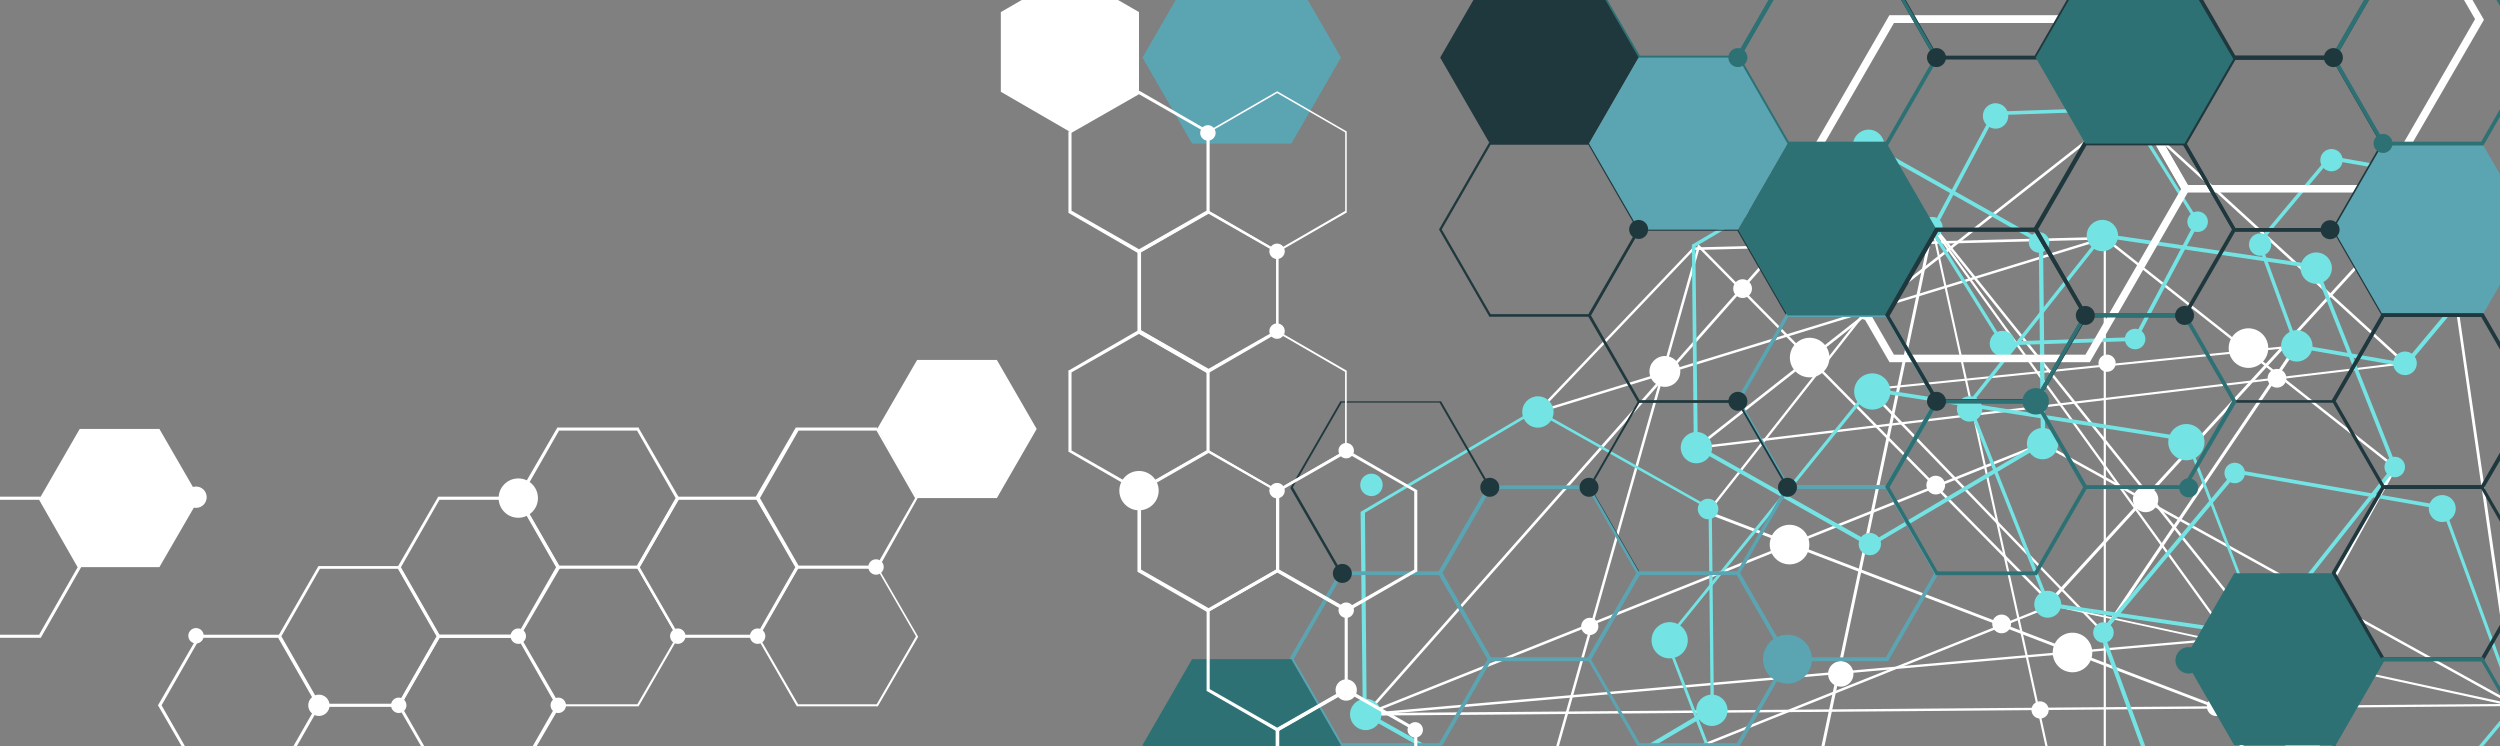 <?xml version="1.0" encoding="UTF-8"?>
<!DOCTYPE svg PUBLIC "-//W3C//DTD SVG 1.1//EN" "http://www.w3.org/Graphics/SVG/1.1/DTD/svg11.dtd">
<svg version="1.1" xmlns="http://www.w3.org/2000/svg" xmlns:xlink="http://www.w3.org/1999/xlink" x="0" y="0" width="194.49" height="58.07" viewBox="0, 0, 194.49, 58.07">
  <rect x="0" y="0" width="194.49" height="58.07" fill="#808080" stroke="none"/>
  <g id="Layer_1">
    <g>
      <path d="M163.66,49.36 L145.17,30.22 L145.37,30.22 L178.89,26.82 L178.77,26.99 z M145.59,30.36 L163.59,49.03 L178.45,27.03 z" fill="#FFFFFF"/>
      <path d="M119.31,32.25 L131.7,19.25 L131.7,19.25 L164.41,18.41 L163.72,18.62 z M131.77,19.45 L119.96,31.85 L162.96,18.65 z" fill="#FFFFFF"/>
      <path d="M179.41,57.8 L179.1,57.68 L132.7,39.92 L132.78,39.81 L150.32,17.5 L150.4,17.61 z M133.02,39.8 L178.86,57.35 L150.32,17.8 z" fill="#FFFFFF"/>
      <path d="M119.6,63.25 L119.65,63.06 L132.11,18.98 L132.23,19.1 L159.86,47.1 L159.72,47.16 z M132.21,19.35 L119.9,62.91 L159.52,47.04 z" fill="#FFFFFF"/>
      <path d="M163.51,77.2 L163.37,77.2 L138.51,73.29 L138.51,73.19 L150.31,17.19 z M138.77,73.1 L163.28,76.96 L150.35,18.13 z" fill="#FFFFFF"/>
      <path d="M131.63,34.97 L131.91,34.75 L165.49,8.35 L165.55,8.41 L187.33,28.33 L187.12,28.33 z M165.48,8.62 L132.31,34.7 L186.88,28.2 z" fill="#FFFFFF"/>
      <path d="M105.72,55.68 L106.21,55.48 L158.91,34.4 L158.91,34.4 L196,54.93 L195.62,54.93 z M158.9,34.62 L106.77,55.47 L195.29,54.76 z" fill="#FFFFFF"/>
      <path d="M163.66,77.71 L163.66,77.33 L163.66,18.33 L186.45,36.33 L186.45,36.4 z M163.83,18.71 L163.83,76.92 L186.14,36.33 z" fill="#FFFFFF"/>
      <path d="M195.77,54.99 L195.63,54.99 L159.11,47.04 L159.23,46.91 L189.77,13.55 L189.77,13.76 z M159.49,46.99 L195.49,54.78 L189.61,14.04 z" fill="#FFFFFF"/>
      <path d="M106,55.7 L106.16,55.51 L145.37,11.14 L145.44,11.23 L176.09,49.54 L175.91,49.54 z M145.37,11.46 L106.48,55.46 L175.71,49.38 z" fill="#FFFFFF"/>
      <g>
        <path d="M155.7,26.88 L155.7,26.81 L150.18,17.97 L150.18,17.89 L155.07,8.69 L165.57,8.33 L165.57,8.4 L171.09,17.24 L171.09,17.32 L166.2,26.52 z M150.48,17.96 L155.86,26.58 L166.02,26.23 L170.79,17.23 L165.41,8.61 L155.25,8.96 z" fill="#73E3E3"/>
        <path d="M175.97,49.62 L175.89,49.62 L159.23,47.17 L159.23,47.09 L153.02,31.44 L153.07,31.37 L163.52,18.17 L163.6,18.17 L180.26,20.62 L180.26,20.7 L186.47,36.35 L186.42,36.42 z M159.44,46.89 L175.84,49.3 L186.13,36.3 L180.02,20.89 L163.62,18.48 L153.33,31.48 z" fill="#73E3E3"/>
        <path d="M145.53,42.54 L145.45,42.54 L131.77,34.8 L131.62,19.04 L145.19,11.04 L145.27,11.04 L158.94,18.74 L159.11,34.51 z M132.08,34.62 L145.52,42.19 L158.77,34.34 L158.61,18.91 L145.17,11.34 L131.89,19.19 z" fill="#73E3E3"/>
        <path d="M187.19,28.55 L178.58,27.05 L175.58,18.84 L175.63,18.77 L181.18,12.13 L181.26,12.13 L189.77,13.64 L192.77,21.85 L192.72,21.92 z M178.77,26.78 L187.04,28.22 L192.43,21.78 L189.55,13.89 L181.28,12.45 L175.89,18.89 z" fill="#73E3E3"/>
        <path d="M163.45,77.24 L163.37,77.24 L138.53,73.33 L138.53,73.25 L129.53,49.78 L129.58,49.71 L145.39,30.15 L145.47,30.15 L170.24,34.04 L170.24,34.12 L179.24,57.59 L179.19,57.66 z M138.77,73.04 L163.36,76.91 L179.01,57.55 L170.07,34.32 L145.48,30.45 L129.77,49.82 z" fill="#73E3E3"/>
        <path d="M185.23,67.55 L168.96,64.71 L168.96,64.63 L163.32,49.2 L163.37,49.13 L173.91,36.53 L190.18,39.37 L190.18,39.45 L195.82,54.88 L195.77,54.95 z M169.23,64.44 L185.16,67.22 L195.53,54.82 L189.98,39.63 L174.05,36.85 L163.68,49.25 z" fill="#73E3E3"/>
        <path d="M155.418,8.045 C155.956,8.139 156.317,8.652 156.222,9.191 C156.128,9.729 155.615,10.09 155.077,9.996 C154.538,9.901 154.178,9.389 154.272,8.85 C154.366,8.311 154.879,7.951 155.418,8.045 z" fill="#73E3E3"/>
        <path d="M155.953,25.749 C156.492,25.843 156.852,26.356 156.758,26.895 C156.664,27.433 156.151,27.794 155.612,27.699 C155.074,27.605 154.713,27.092 154.807,26.554 C154.902,26.015 155.414,25.655 155.953,25.749 z" fill="#73E3E3"/>
        <path d="M153.397,30.835 C153.935,30.929 154.296,31.442 154.201,31.981 C154.107,32.519 153.594,32.88 153.056,32.786 C152.517,32.691 152.157,32.179 152.251,31.64 C152.345,31.101 152.858,30.741 153.397,30.835 z" fill="#73E3E3"/>
        <path d="M145.898,29.066 C146.665,29.2 147.178,29.931 147.044,30.698 C146.91,31.465 146.18,31.978 145.413,31.844 C144.646,31.71 144.132,30.98 144.266,30.213 C144.4,29.445 145.131,28.932 145.898,29.066 z" fill="#73E3E3"/>
        <path d="M170.334,33.009 C171.101,33.143 171.614,33.873 171.48,34.64 C171.346,35.408 170.615,35.921 169.848,35.787 C169.081,35.653 168.568,34.922 168.702,34.155 C168.836,33.388 169.567,32.875 170.334,33.009 z" fill="#73E3E3"/>
        <path d="M130.135,48.421 C130.902,48.555 131.416,49.286 131.282,50.053 C131.148,50.82 130.417,51.333 129.65,51.199 C128.883,51.065 128.37,50.334 128.504,49.567 C128.638,48.8 129.368,48.287 130.135,48.421 z" fill="#73E3E3"/>
        <path d="M179.375,56.185 C180.142,56.319 180.655,57.049 180.521,57.816 C180.387,58.584 179.657,59.097 178.89,58.963 C178.123,58.829 177.609,58.098 177.743,57.331 C177.878,56.564 178.608,56.051 179.375,56.185 z" fill="#73E3E3"/>
        <path d="M190.179,38.528 C190.751,38.628 191.133,39.172 191.033,39.743 C190.933,40.315 190.389,40.697 189.818,40.597 C189.247,40.497 188.865,39.953 188.964,39.382 C189.064,38.811 189.608,38.429 190.179,38.528 z" fill="#73E3E3"/>
        <path d="M159.487,45.973 C160.058,46.072 160.44,46.616 160.34,47.188 C160.24,47.759 159.696,48.141 159.125,48.041 C158.554,47.941 158.172,47.397 158.272,46.826 C158.371,46.255 158.915,45.873 159.487,45.973 z" fill="#73E3E3"/>
        <path d="M176.087,48.432 C176.658,48.532 177.04,49.076 176.94,49.647 C176.841,50.218 176.297,50.6 175.725,50.501 C175.154,50.401 174.772,49.857 174.872,49.286 C174.972,48.714 175.516,48.332 176.087,48.432 z" fill="#73E3E3"/>
        <path d="M163.778,48.421 C164.213,48.497 164.504,48.911 164.428,49.346 C164.352,49.782 163.938,50.073 163.502,49.997 C163.067,49.921 162.776,49.506 162.852,49.071 C162.928,48.636 163.343,48.345 163.778,48.421 z" fill="#73E3E3"/>
        <path d="M173.99,36.009 C174.425,36.085 174.716,36.499 174.64,36.935 C174.564,37.37 174.15,37.661 173.715,37.585 C173.279,37.509 172.988,37.094 173.064,36.659 C173.14,36.224 173.555,35.933 173.99,36.009 z" fill="#73E3E3"/>
        <path d="M186.44,35.544 C186.875,35.62 187.166,36.034 187.09,36.469 C187.014,36.905 186.599,37.196 186.164,37.12 C185.729,37.044 185.438,36.629 185.514,36.194 C185.59,35.759 186.004,35.468 186.44,35.544 z" fill="#73E3E3"/>
        <path d="M166.242,25.588 C166.677,25.664 166.968,26.079 166.892,26.514 C166.816,26.949 166.402,27.24 165.966,27.164 C165.531,27.088 165.24,26.674 165.316,26.239 C165.392,25.803 165.807,25.512 166.242,25.588 z" fill="#73E3E3"/>
        <path d="M171.104,16.461 C171.539,16.537 171.831,16.952 171.755,17.387 C171.679,17.822 171.264,18.113 170.829,18.037 C170.394,17.961 170.102,17.547 170.179,17.112 C170.255,16.676 170.669,16.385 171.104,16.461 z" fill="#73E3E3"/>
        <path d="M150.466,16.884 C150.901,16.96 151.192,17.374 151.116,17.809 C151.04,18.245 150.626,18.536 150.191,18.46 C149.755,18.384 149.464,17.969 149.54,17.534 C149.616,17.099 150.031,16.808 150.466,16.884 z" fill="#73E3E3"/>
        <path d="M158.767,18.074 C159.202,18.15 159.493,18.565 159.417,19 C159.341,19.435 158.926,19.726 158.491,19.65 C158.056,19.574 157.765,19.16 157.841,18.724 C157.917,18.289 158.331,17.998 158.767,18.074 z" fill="#73E3E3"/>
        <path d="M165.808,4.877 C166.475,4.992 166.923,5.625 166.809,6.292 C166.694,6.959 166.061,7.407 165.394,7.293 C164.727,7.178 164.279,6.545 164.393,5.878 C164.508,5.211 165.141,4.763 165.808,4.877 z" fill="#73E3E3"/>
        <path d="M163.765,17.123 C164.429,17.239 164.873,17.871 164.757,18.534 C164.641,19.198 164.009,19.642 163.345,19.526 C162.681,19.41 162.237,18.778 162.353,18.115 C162.469,17.451 163.101,17.007 163.765,17.123 z" fill="#73E3E3"/>
        <path d="M180.401,19.656 C181.065,19.772 181.509,20.404 181.393,21.068 C181.277,21.732 180.645,22.176 179.981,22.06 C179.318,21.944 178.873,21.312 178.989,20.648 C179.105,19.985 179.737,19.54 180.401,19.656 z" fill="#73E3E3"/>
        <path d="M178.893,25.705 C179.556,25.821 180.001,26.453 179.885,27.117 C179.769,27.781 179.137,28.225 178.473,28.109 C177.809,27.993 177.365,27.361 177.481,26.697 C177.597,26.033 178.229,25.589 178.893,25.705 z" fill="#73E3E3"/>
        <path d="M145.581,10.102 C146.245,10.218 146.689,10.85 146.573,11.513 C146.457,12.177 145.825,12.621 145.161,12.505 C144.498,12.389 144.054,11.757 144.169,11.093 C144.285,10.43 144.918,9.986 145.581,10.102 z" fill="#73E3E3"/>
        <path d="M132.184,33.621 C132.848,33.737 133.292,34.369 133.176,35.033 C133.06,35.697 132.428,36.141 131.764,36.025 C131.1,35.909 130.656,35.277 130.772,34.613 C130.888,33.949 131.52,33.505 132.184,33.621 z" fill="#73E3E3"/>
        <path d="M159.113,33.308 C159.777,33.424 160.221,34.056 160.105,34.72 C159.989,35.383 159.357,35.827 158.694,35.712 C158.03,35.596 157.586,34.964 157.702,34.3 C157.818,33.636 158.45,33.192 159.113,33.308 z" fill="#73E3E3"/>
        <path d="M145.615,41.47 C146.088,41.553 146.405,42.003 146.322,42.477 C146.24,42.95 145.789,43.267 145.316,43.184 C144.842,43.101 144.526,42.65 144.608,42.177 C144.691,41.704 145.142,41.387 145.615,41.47 z" fill="#73E3E3"/>
        <path d="M132.412,16.031 C132.888,16.113 133.207,16.565 133.126,17.04 C133.044,17.516 132.592,17.835 132.117,17.754 C131.641,17.672 131.322,17.22 131.403,16.745 C131.485,16.269 131.937,15.95 132.412,16.031 z" fill="#73E3E3"/>
        <path d="M175.978,18.169 C176.451,18.252 176.768,18.703 176.685,19.176 C176.603,19.65 176.152,19.966 175.679,19.884 C175.205,19.801 174.889,19.35 174.971,18.877 C175.054,18.403 175.505,18.087 175.978,18.169 z" fill="#73E3E3"/>
        <path d="M181.529,11.603 C182.003,11.686 182.319,12.137 182.237,12.61 C182.154,13.083 181.703,13.4 181.23,13.317 C180.757,13.234 180.44,12.784 180.523,12.31 C180.605,11.837 181.056,11.52 181.529,11.603 z" fill="#73E3E3"/>
        <path d="M192.826,20.676 C193.457,20.786 193.879,21.387 193.769,22.019 C193.659,22.65 193.058,23.072 192.426,22.962 C191.795,22.851 191.373,22.25 191.483,21.619 C191.594,20.988 192.195,20.566 192.826,20.676 z" fill="#73E3E3"/>
        <path d="M189.775,12.981 C190.275,13.069 190.61,13.545 190.523,14.046 C190.435,14.546 189.959,14.881 189.458,14.794 C188.958,14.706 188.623,14.23 188.71,13.729 C188.798,13.229 189.274,12.894 189.775,12.981 z" fill="#73E3E3"/>
        <path d="M187.258,27.359 C187.759,27.446 188.094,27.923 188.006,28.423 C187.919,28.924 187.442,29.259 186.942,29.171 C186.441,29.084 186.106,28.607 186.194,28.107 C186.281,27.606 186.758,27.271 187.258,27.359 z" fill="#73E3E3"/>
        <path d="M119.77,63.29 L119.69,63.29 L106.02,55.59 L105.85,39.82 L119.42,31.82 L119.5,31.82 L133.17,39.52 L133.34,55.29 z M106.32,55.38 L119.77,62.94 L133.08,55.04 L132.92,39.61 L119.47,32.04 L106.19,39.89 z" fill="#73E3E3"/>
        <path d="M133.019,38.811 C133.454,38.887 133.745,39.302 133.669,39.737 C133.593,40.172 133.179,40.463 132.743,40.387 C132.308,40.311 132.017,39.897 132.093,39.462 C132.169,39.026 132.584,38.735 133.019,38.811 z" fill="#73E3E3"/>
        <path d="M119.853,30.849 C120.517,30.965 120.961,31.597 120.845,32.261 C120.729,32.924 120.097,33.368 119.434,33.252 C118.77,33.136 118.326,32.504 118.442,31.841 C118.558,31.177 119.19,30.733 119.853,30.849 z" fill="#73E3E3"/>
        <path d="M106.456,54.378 C107.12,54.494 107.564,55.126 107.448,55.79 C107.332,56.454 106.7,56.898 106.036,56.782 C105.373,56.666 104.929,56.034 105.044,55.37 C105.16,54.706 105.793,54.262 106.456,54.378 z" fill="#73E3E3"/>
        <path d="M133.386,54.055 C134.049,54.171 134.494,54.803 134.378,55.467 C134.262,56.131 133.63,56.575 132.966,56.459 C132.302,56.343 131.858,55.711 131.974,55.047 C132.09,54.383 132.722,53.939 133.386,54.055 z" fill="#73E3E3"/>
        <path d="M196.07,51.298 C196.545,51.379 196.865,51.831 196.783,52.307 C196.701,52.783 196.249,53.102 195.774,53.02 C195.298,52.939 194.979,52.487 195.06,52.011 C195.142,51.536 195.594,51.216 196.07,51.298 z" fill="#73E3E3"/>
        <path d="M106.841,36.86 C107.317,36.941 107.636,37.393 107.554,37.869 C107.473,38.345 107.021,38.664 106.545,38.582 C106.069,38.501 105.75,38.049 105.832,37.573 C105.913,37.097 106.365,36.778 106.841,36.86 z" fill="#73E3E3"/>
      </g>
      <path d="M167.089,37.885 C167.628,37.979 167.988,38.492 167.894,39.03 C167.8,39.569 167.287,39.929 166.748,39.835 C166.21,39.741 165.849,39.228 165.943,38.689 C166.038,38.151 166.55,37.79 167.089,37.885 z" fill="#FFFFFF"/>
      <path d="M143.375,51.454 C143.913,51.548 144.273,52.061 144.179,52.6 C144.085,53.139 143.572,53.499 143.034,53.405 C142.495,53.311 142.135,52.798 142.229,52.259 C142.323,51.721 142.836,51.36 143.375,51.454 z" fill="#FFFFFF"/>
      <path d="M145.258,23.544 C145.622,23.607 145.866,23.955 145.802,24.319 C145.739,24.684 145.392,24.927 145.027,24.864 C144.663,24.8 144.419,24.453 144.482,24.088 C144.546,23.724 144.893,23.48 145.258,23.544 z" fill="#FFFFFF"/>
      <path d="M180.922,45.845 C181.286,45.909 181.53,46.256 181.467,46.621 C181.403,46.985 181.056,47.229 180.691,47.165 C180.327,47.102 180.083,46.755 180.147,46.39 C180.21,46.026 180.557,45.782 180.922,45.845 z" fill="#FFFFFF"/>
      <path d="M158.825,54.571 C159.19,54.635 159.434,54.982 159.37,55.346 C159.306,55.711 158.959,55.955 158.595,55.891 C158.23,55.827 157.986,55.48 158.05,55.116 C158.114,54.751 158.461,54.507 158.825,54.571 z" fill="#FFFFFF"/>
      <path d="M164.036,27.597 C164.401,27.661 164.645,28.008 164.581,28.373 C164.517,28.737 164.17,28.981 163.806,28.917 C163.441,28.854 163.197,28.507 163.261,28.142 C163.325,27.777 163.672,27.534 164.036,27.597 z" fill="#FFFFFF"/>
      <path d="M123.794,48.071 C124.158,48.135 124.402,48.482 124.338,48.847 C124.275,49.211 123.927,49.455 123.563,49.391 C123.198,49.328 122.955,48.981 123.018,48.616 C123.082,48.252 123.429,48.008 123.794,48.071 z" fill="#FFFFFF"/>
      <path d="M129.727,27.714 C130.38,27.828 130.817,28.45 130.703,29.102 C130.589,29.755 129.967,30.192 129.314,30.078 C128.662,29.964 128.225,29.342 128.339,28.689 C128.453,28.037 129.075,27.6 129.727,27.714 z" fill="#FFFFFF"/>
      <path d="M172.542,54.255 C172.939,54.325 173.205,54.703 173.136,55.1 C173.066,55.497 172.688,55.763 172.291,55.694 C171.894,55.624 171.628,55.246 171.698,54.849 C171.767,54.452 172.145,54.186 172.542,54.255 z" fill="#FFFFFF"/>
      <path d="M177.266,28.709 C177.663,28.778 177.929,29.156 177.859,29.553 C177.79,29.951 177.412,30.216 177.015,30.147 C176.617,30.077 176.352,29.699 176.421,29.302 C176.49,28.905 176.869,28.639 177.266,28.709 z" fill="#FFFFFF"/>
      <path d="M150.719,37.021 C151.116,37.09 151.382,37.468 151.313,37.865 C151.243,38.263 150.865,38.528 150.468,38.459 C150.071,38.39 149.805,38.011 149.874,37.614 C149.944,37.217 150.322,36.951 150.719,37.021 z" fill="#FFFFFF"/>
      <path d="M155.844,47.82 C156.241,47.889 156.507,48.267 156.438,48.664 C156.368,49.062 155.99,49.327 155.593,49.258 C155.196,49.188 154.93,48.81 154.999,48.413 C155.069,48.016 155.447,47.75 155.844,47.82 z" fill="#FFFFFF"/>
      <path d="M135.692,21.735 C136.09,21.805 136.355,22.183 136.286,22.58 C136.216,22.977 135.838,23.243 135.441,23.173 C135.044,23.104 134.778,22.726 134.848,22.329 C134.917,21.931 135.295,21.666 135.692,21.735 z" fill="#FFFFFF"/>
      <path d="M141.05,26.301 C141.888,26.447 142.448,27.245 142.302,28.083 C142.156,28.921 141.358,29.481 140.52,29.335 C139.682,29.189 139.121,28.391 139.268,27.553 C139.414,26.715 140.212,26.155 141.05,26.301 z" fill="#FFFFFF"/>
      <path d="M139.484,40.85 C140.322,40.996 140.883,41.794 140.736,42.632 C140.59,43.47 139.792,44.03 138.954,43.884 C138.117,43.738 137.556,42.94 137.702,42.102 C137.849,41.264 138.647,40.704 139.484,40.85 z" fill="#FFFFFF"/>
      <path d="M161.497,49.244 C162.335,49.391 162.895,50.188 162.749,51.026 C162.603,51.864 161.805,52.425 160.967,52.278 C160.129,52.132 159.569,51.334 159.715,50.496 C159.861,49.658 160.659,49.098 161.497,49.244 z" fill="#FFFFFF"/>
      <path d="M175.186,25.565 C176.024,25.711 176.585,26.509 176.438,27.347 C176.292,28.185 175.494,28.745 174.656,28.599 C173.818,28.452 173.258,27.655 173.404,26.817 C173.551,25.979 174.348,25.418 175.186,25.565 z" fill="#FFFFFF"/>
    </g>
    <path d="M162.58,28.18 L147,28.18 L146.91,28.03 L139.2,14.68 L146.99,1.18 L162.57,1.18 L162.66,1.33 L170.37,14.68 z M147.34,27.59 L162.24,27.59 L169.69,14.69 L162.24,1.79 L147.34,1.79 L139.89,14.69 z" fill="#FFFFFF"/>
    <path d="M185.44,14.98 L169.86,14.98 L169.77,14.84 L162.06,1.49 L169.86,-11.96 L185.44,-11.96 L185.53,-11.81 L193.24,1.54 z M170.2,14.39 L185.1,14.39 L192.55,1.49 L185.1,-11.41 L170.2,-11.41 L162.77,1.49 z" fill="#FFFFFF"/>
    <g>
      <path d="M135.27,31.33 L127.43,31.33 L127.43,31.33 L123.54,24.59 L123.54,24.59 L127.43,17.85 L135.27,17.85 L135.27,17.9 L139.16,24.64 L139.16,24.64 z M127.55,31.13 L135.16,31.13 L138.96,24.54 L135.16,17.95 L127.55,17.95 L123.77,24.54 z" fill="#1F383D"/>
      <path d="M146.88,38.04 L138.99,38.04 L138.99,37.96 L135.09,31.2 L135.09,31.12 L138.99,24.36 L146.88,24.36 L150.83,31.2 L150.83,31.28 z M139.16,37.74 L146.71,37.74 L150.48,31.2 L146.71,24.66 L139.16,24.66 L135.39,31.2 z" fill="#5BA5B3"/>
      <path d="M139.06,24.54 L135.21,17.85 L139.06,11.17 L146.79,11.17 L150.65,17.85 L146.79,24.54 L139.06,24.54 z" fill="#2D7174"/>
      <path d="M158.46,31.38 L150.57,31.38 L150.57,31.3 L146.67,24.54 L146.67,24.46 L150.57,17.7 L158.46,17.7 L162.41,24.54 L162.41,24.62 z M150.77,31.04 L158.32,31.04 L162.09,24.5 L158.28,18.04 L150.77,18.04 L147,24.58 z" fill="#1F383D"/>
      <path d="M135.27,44.7 L127.43,44.7 L127.43,44.7 L123.54,37.96 L123.54,37.96 L127.43,31.22 L135.27,31.22 L135.27,31.22 L139.16,37.96 L139.16,37.96 z M127.55,44.5 L135.16,44.5 L138.96,37.91 L135.16,31.32 L127.55,31.32 L123.75,37.91 z" fill="#1F383D"/>
      <path d="M146.88,51.44 L138.99,51.44 L138.99,51.36 L135.09,44.6 L135.09,44.52 L138.99,37.76 L146.88,37.76 L146.88,37.84 L150.78,44.6 L150.78,44.68 z M139.16,51.14 L146.71,51.14 L150.48,44.6 L146.7,38.04 L139.15,38.04 L135.38,44.58 z" fill="#5BA5B3"/>
      <path d="M158.46,44.75 L150.57,44.75 L150.57,44.67 L146.67,37.91 L146.67,37.83 L150.57,31.07 L158.46,31.07 L158.46,31.15 L162.36,37.91 L162.36,37.99 z M150.74,44.45 L158.29,44.45 L162.06,37.91 L158.29,31.37 L150.77,31.37 L147,37.91 z" fill="#2D7174"/>
      <path d="M170.04,24.69 L162.15,24.69 L158.2,17.85 L158.2,17.77 L162.1,11.01 L169.99,11.01 L173.94,17.85 L173.94,17.93 z M162.32,24.39 L169.87,24.39 L173.64,17.85 L169.87,11.31 L162.32,11.31 L158.55,17.85 z" fill="#1F383D"/>
      <path d="M181.59,31.33 L173.77,31.33 L173.77,31.33 L169.88,24.59 L169.88,24.59 L173.77,17.85 L181.61,17.85 L181.61,17.9 L185.5,24.64 L185.5,24.64 z M173.87,31.13 L181.48,31.13 L185.28,24.54 L181.48,17.95 L173.87,17.95 L170.07,24.54 z" fill="#1F383D"/>
      <path d="M181.62,18.04 L173.77,18.04 L169.77,11.17 L169.77,11.09 L173.67,4.33 L181.56,4.33 L185.51,11.17 L185.51,11.25 z M173.9,17.74 L181.45,17.74 L185.22,11.2 L181.45,4.66 L173.9,4.66 L170.13,11.2 z" fill="#1F383D"/>
      <path d="M185.39,24.54 L181.53,17.85 L185.39,11.17 L193.11,11.17 L196.97,17.85 L193.11,24.54 L185.39,24.54 z" fill="#5BA5B3"/>
      <path d="M170.04,38.04 L162.15,38.04 L162.15,37.96 L158.25,31.2 L158.25,31.12 L162.15,24.36 L170.04,24.36 L173.99,31.2 L173.99,31.28 z M162.32,37.74 L169.87,37.74 L173.64,31.2 L169.87,24.66 L162.32,24.66 L158.55,31.2 z" fill="#2D7174"/>
      <path d="M158.46,4.63 L150.57,4.63 L146.62,-2.21 L146.62,-2.29 L150.52,-9.05 L158.41,-9.05 L162.36,-2.21 L162.36,-2.13 z M150.74,4.33 L158.29,4.33 L162.06,-2.21 L158.29,-8.75 L150.77,-8.75 L147,-2.21 z" fill="#1F383D"/>
      <path d="M146.88,11.32 L138.99,11.32 L135.04,4.48 L135.04,4.4 L138.94,-2.36 L146.83,-2.36 L150.78,4.48 L150.78,4.56 z M139.16,11.02 L146.71,11.02 L150.48,4.48 L146.71,-2.06 L139.16,-2.06 L135.39,4.48 z" fill="#2D7174"/>
      <path d="M123.68,24.64 L115.84,24.64 L115.84,24.59 L111.95,17.85 L111.95,17.85 L115.84,11.11 L123.68,11.11 L123.68,11.16 L127.57,17.9 L127.57,17.9 z M115.96,24.44 L123.57,24.44 L127.37,17.85 L123.57,11.26 L115.96,11.26 L112.16,17.85 z" fill="#1F383D"/>
      <path d="M112.1,44.7 L104.27,44.7 L104.27,44.7 L100.38,37.96 L100.38,37.96 L104.27,31.22 L112.11,31.22 L112.11,31.22 L116,37.96 L116,37.96 z M104.38,44.5 L111.99,44.5 L115.79,37.91 L111.99,31.32 L104.38,31.32 L100.58,37.91 z" fill="#1F383D"/>
      <path d="M123.71,51.44 L115.77,51.44 L115.77,51.36 L111.87,44.6 L111.87,44.52 L115.77,37.76 L123.66,37.76 L123.66,37.84 L127.56,44.6 L127.56,44.68 z M115.99,51.14 L123.54,51.14 L127.31,44.6 L123.54,38.04 L115.99,38.04 L112.22,44.58 z" fill="#5BA5B3"/>
      <path d="M135.29,4.63 L127.4,4.63 L123.45,-2.21 L123.45,-2.29 L127.35,-9.05 L135.24,-9.05 L139.19,-2.21 L139.19,-2.13 z M127.57,4.33 L135.12,4.33 L138.89,-2.21 L135.12,-8.75 L127.57,-8.75 L123.77,-2.2 z" fill="#2D7174"/>
      <path d="M115.9,11.17 L112.04,4.48 L115.9,-2.21 L123.62,-2.21 L127.48,4.48 L123.62,11.17 L115.9,11.17 z" fill="#1F383D"/>
      <path d="M127.48,17.85 L123.62,11.17 L127.48,4.48 L135.21,4.48 L139.06,11.17 L135.21,17.85 L127.48,17.85 z" fill="#5BA5B3"/>
      <path d="M92.74,11.17 L88.88,4.48 L92.74,-2.21 L100.46,-2.21 L104.32,4.48 L100.46,11.17 L92.74,11.17 z" fill="#5BA5B3"/>
      <path d="M162.23,11.17 L158.37,4.48 L162.23,-2.21 L169.95,-2.21 L173.81,4.48 L169.95,11.17 L162.23,11.17 z" fill="#2D7174"/>
      <path d="M181.62,4.63 L173.77,4.63 L169.77,-2.2 L169.77,-2.28 L173.67,-9.04 L181.56,-9.04 L185.51,-2.2 L185.51,-2.12 z M173.9,4.33 L181.45,4.33 L185.22,-2.21 L181.45,-8.75 L173.9,-8.75 L170.13,-2.21 z" fill="#1F383D"/>
      <path d="M193.2,11.32 L185.31,11.32 L181.36,4.48 L181.36,4.4 L185.26,-2.36 L193.15,-2.36 L197.1,4.48 L197.1,4.56 z M185.48,11.02 L193.03,11.02 L196.8,4.48 L193.03,-2.06 L185.48,-2.06 L181.71,4.48 z" fill="#2D7174"/>
      <path d="M193.2,38.04 L185.31,38.04 L185.31,37.96 L181.41,31.2 L181.41,31.12 L185.31,24.36 L193.2,24.36 L197.15,31.2 L197.15,31.28 z M185.48,37.74 L193.03,37.74 L196.8,31.2 L193.03,24.66 L185.48,24.66 L181.71,31.2 z" fill="#1F383D"/>
      <path d="M135.29,58.12 L127.4,58.12 L127.4,58.04 L123.5,51.28 L123.5,51.2 L127.4,44.44 L135.29,44.44 L135.29,44.52 L139.19,51.28 L139.19,51.36 z M127.57,57.82 L135.12,57.82 L138.89,51.28 L135.12,44.74 L127.57,44.74 L123.77,51.29 z" fill="#5BA5B3"/>
      <path d="M173.81,57.97 L169.95,51.28 L173.81,44.6 L181.53,44.6 L185.39,51.28 L181.53,57.97 L173.81,57.97 z" fill="#2D7174"/>
      <path d="M193.2,51.44 L185.31,51.44 L185.31,51.36 L181.41,44.6 L181.41,44.52 L185.31,37.76 L193.2,37.76 L193.2,37.84 L197.1,44.6 L197.1,44.68 z M185.48,51.14 L193.03,51.14 L196.8,44.6 L193.03,38.04 L185.48,38.04 L181.71,44.58 z" fill="#1F383D"/>
      <path d="M112.13,58.12 L104.24,58.12 L104.24,58.04 L100.34,51.28 L100.34,51.2 L104.24,44.44 L112.13,44.44 L112.13,44.52 L116.03,51.28 L116.03,51.36 z M104.41,57.82 L111.96,57.82 L115.73,51.28 L111.96,44.74 L104.41,44.74 L100.64,51.28 z" fill="#5BA5B3"/>
      <path d="M92.74,64.66 L88.88,57.97 L92.74,51.28 L100.46,51.28 L104.32,57.97 L100.46,64.66 L92.74,64.66 z" fill="#2D7174"/>
      <path d="M193.2,64.81 L185.31,64.81 L185.31,64.73 L181.41,57.97 L181.41,57.89 L185.31,51.13 L193.2,51.13 L193.2,51.21 L197.1,57.97 L197.1,58.05 z M185.48,64.51 L193.03,64.51 L196.8,57.97 L193.03,51.43 L185.48,51.43 L181.71,57.97 z" fill="#2D7174"/>
      <path d="M128.22,17.85 C128.22,18.259 127.889,18.59 127.48,18.59 C127.071,18.59 126.74,18.259 126.74,17.85 C126.74,17.441 127.071,17.11 127.48,17.11 C127.889,17.11 128.22,17.441 128.22,17.85 z" fill="#1F383D"/>
      <path d="M151.39,31.22 C151.39,31.629 151.059,31.96 150.65,31.96 C150.241,31.96 149.91,31.629 149.91,31.22 C149.91,30.811 150.241,30.48 150.65,30.48 C151.059,30.48 151.39,30.811 151.39,31.22 z" fill="#1F383D"/>
      <path d="M162.97,24.54 C162.97,24.949 162.639,25.28 162.23,25.28 C161.821,25.28 161.49,24.949 161.49,24.54 C161.49,24.131 161.821,23.8 162.23,23.8 C162.639,23.8 162.97,24.131 162.97,24.54 z" fill="#1F383D"/>
      <path d="M170.69,24.54 C170.69,24.949 170.359,25.28 169.95,25.28 C169.541,25.28 169.21,24.949 169.21,24.54 C169.21,24.131 169.541,23.8 169.95,23.8 C170.359,23.8 170.69,24.131 170.69,24.54 z" fill="#1F383D"/>
      <path d="M182.01,17.87 C182.01,18.279 181.679,18.61 181.27,18.61 C180.861,18.61 180.53,18.279 180.53,17.87 C180.53,17.461 180.861,17.13 181.27,17.13 C181.679,17.13 182.01,17.461 182.01,17.87 z" fill="#1F383D"/>
      <path d="M182.27,4.48 C182.27,4.889 181.939,5.22 181.53,5.22 C181.121,5.22 180.79,4.889 180.79,4.48 C180.79,4.071 181.121,3.74 181.53,3.74 C181.939,3.74 182.27,4.071 182.27,4.48 z" fill="#1F383D"/>
      <path d="M151.39,4.48 C151.39,4.889 151.059,5.22 150.65,5.22 C150.241,5.22 149.91,4.889 149.91,4.48 C149.91,4.071 150.241,3.74 150.65,3.74 C151.059,3.74 151.39,4.071 151.39,4.48 z" fill="#1F383D"/>
      <path d="M135.94,4.48 C135.94,4.889 135.609,5.22 135.2,5.22 C134.791,5.22 134.46,4.889 134.46,4.48 C134.46,4.071 134.791,3.74 135.2,3.74 C135.609,3.74 135.94,4.071 135.94,4.48 z" fill="#2D7174"/>
      <path d="M171.01,37.95 C171.01,38.359 170.679,38.69 170.27,38.69 C169.861,38.69 169.53,38.359 169.53,37.95 C169.53,37.541 169.861,37.21 170.27,37.21 C170.679,37.21 171.01,37.541 171.01,37.95 z" fill="#2D7174"/>
      <path d="M186.13,11.16 C186.13,11.569 185.799,11.9 185.39,11.9 C184.981,11.9 184.65,11.569 184.65,11.16 C184.65,10.751 184.981,10.42 185.39,10.42 C185.799,10.42 186.13,10.751 186.13,11.16 z" fill="#2D7174"/>
      <path d="M171.3,51.37 C171.3,51.939 170.839,52.4 170.27,52.4 C169.701,52.4 169.24,51.939 169.24,51.37 C169.24,50.801 169.701,50.34 170.27,50.34 C170.839,50.34 171.3,50.801 171.3,51.37 z" fill="#2D7174"/>
      <path d="M159.4,31.22 C159.4,31.789 158.939,32.25 158.37,32.25 C157.801,32.25 157.34,31.789 157.34,31.22 C157.34,30.651 157.801,30.19 158.37,30.19 C158.939,30.19 159.4,30.651 159.4,31.22 z" fill="#2D7174"/>
      <path d="M140.96,51.28 C140.96,52.329 140.109,53.18 139.06,53.18 C138.011,53.18 137.16,52.329 137.16,51.28 C137.16,50.231 138.011,49.38 139.06,49.38 C140.109,49.38 140.96,50.231 140.96,51.28 z" fill="#5BA5B3"/>
      <path d="M135.94,31.22 C135.94,31.629 135.609,31.96 135.2,31.96 C134.791,31.96 134.46,31.629 134.46,31.22 C134.46,30.811 134.791,30.48 135.2,30.48 C135.609,30.48 135.94,30.811 135.94,31.22 z" fill="#1F383D"/>
      <path d="M139.8,37.91 C139.8,38.319 139.469,38.65 139.06,38.65 C138.651,38.65 138.32,38.319 138.32,37.91 C138.32,37.501 138.651,37.17 139.06,37.17 C139.469,37.17 139.8,37.501 139.8,37.91 z" fill="#1F383D"/>
      <path d="M124.36,37.91 C124.36,38.319 124.029,38.65 123.62,38.65 C123.211,38.65 122.88,38.319 122.88,37.91 C122.88,37.501 123.211,37.17 123.62,37.17 C124.029,37.17 124.36,37.501 124.36,37.91 z" fill="#1F383D"/>
      <path d="M116.64,37.91 C116.64,38.319 116.309,38.65 115.9,38.65 C115.491,38.65 115.16,38.319 115.16,37.91 C115.16,37.501 115.491,37.17 115.9,37.17 C116.309,37.17 116.64,37.501 116.64,37.91 z" fill="#1F383D"/>
      <path d="M105.17,44.61 C105.17,45.019 104.839,45.35 104.43,45.35 C104.021,45.35 103.69,45.019 103.69,44.61 C103.69,44.201 104.021,43.87 104.43,43.87 C104.839,43.87 105.17,44.201 105.17,44.61 z" fill="#1F383D"/>
    </g>
    <g>
      <path d="M40.4,60.36 L34.06,60.36 L34.06,60.3 L30.92,54.87 L34.09,49.38 L40.43,49.38 L40.43,49.44 L43.57,54.87 L43.57,54.93 z M34.19,60.12 L40.26,60.12 L43.26,54.87 L40.26,49.62 L34.19,49.62 L31.19,54.87 z" fill="#FFFFFF"/>
      <path d="M49.68,54.95 L43.38,54.95 L43.38,54.95 L40.26,49.54 L40.26,49.54 L43.38,44.13 L49.68,44.13 L49.68,44.13 L52.8,49.54 L52.8,49.54 z M43.47,54.79 L49.58,54.79 L52.64,49.5 L49.58,44.21 L43.47,44.21 L40.41,49.5 z" fill="#FFFFFF"/>
      <path d="M40.4,49.62 L34.06,49.62 L34.06,49.56 L30.92,44.13 L34.09,38.64 L40.43,38.64 L40.43,38.7 L43.57,44.13 L43.57,44.19 z M34.19,49.38 L40.26,49.38 L43.26,44.13 L40.26,38.88 L34.19,38.88 L31.19,44.13 z" fill="#FFFFFF"/>
      <path d="M31.09,54.99 L24.77,54.99 L24.77,54.93 L21.63,49.5 L24.77,44.04 L31.11,44.04 L31.11,44.1 L34.25,49.53 z M24.89,54.75 L30.96,54.75 L33.96,49.5 L30.96,44.25 L24.89,44.25 L21.89,49.5 z" fill="#FFFFFF"/>
      <path d="M21.77,60.36 L15.43,60.36 L15.43,60.3 L12.29,54.87 L15.46,49.38 L21.77,49.38 L21.77,49.44 L24.91,54.87 z M15.57,60.12 L21.64,60.12 L24.64,54.87 L21.64,49.62 L15.57,49.62 L12.57,54.87 z" fill="#FFFFFF"/>
      <path d="M68.29,54.95 L61.99,54.95 L61.99,54.95 L58.87,49.54 L58.87,49.54 L62,44.13 L68.3,44.13 L68.3,44.13 L71.43,49.54 L71.43,49.54 z M62.09,54.79 L68.2,54.79 L71.26,49.5 L68.2,44.21 L62.09,44.21 L59.03,49.5 z" fill="#FFFFFF"/>
      <path d="M59.01,49.62 L52.67,49.62 L52.67,49.56 L49.53,44.13 L49.53,44.07 L52.67,38.64 L59.01,38.64 L59.01,38.7 L62.15,44.13 z M52.8,49.38 L58.87,49.38 L61.87,44.13 L58.87,38.88 L52.77,38.88 L49.77,44.13 z" fill="#FFFFFF"/>
      <path d="M49.7,44.24 L43.36,44.24 L43.36,44.18 L40.22,38.75 L40.22,38.69 L43.36,33.26 L49.7,33.26 L49.7,33.32 L52.84,38.75 L52.84,38.81 z M43.49,44 L49.56,44 L52.56,38.75 L49.56,33.5 L43.49,33.5 L40.49,38.75 z" fill="#FFFFFF"/>
      <path d="M12.4,33.37 L15.51,38.75 L12.4,44.12 L6.2,44.12 L3.1,38.75 L6.2,33.37 L12.4,33.37 z" fill="#FFFFFF"/>
      <path d="M3.17,49.62 L-3.17,49.62 L-3.17,49.56 L-6.31,44.13 L-6.31,44.07 L-3.17,38.64 L3.17,38.64 L3.17,38.7 L6.31,44.13 z M-3.03,49.38 L3.04,49.38 L6.04,44.13 L3.04,38.88 L-3.03,38.88 L-6.03,44.13 z" fill="#FFFFFF"/>
      <path d="M68.32,44.24 L61.97,44.24 L61.97,44.18 L58.77,38.75 L58.77,38.69 L61.91,33.26 L68.25,33.26 L68.25,33.32 L71.39,38.75 z M62.12,44 L68.19,44 L71.19,38.75 L68.19,33.5 L62.12,33.5 L59.12,38.75 z" fill="#FFFFFF"/>
      <path d="M77.55,28 L80.65,33.37 L77.55,38.75 L71.35,38.75 L68.24,33.37 L71.35,28 L77.55,28 z" fill="#FFFFFF"/>
      <path d="M31.62,54.87 C31.62,55.201 31.351,55.47 31.02,55.47 C30.689,55.47 30.42,55.201 30.42,54.87 C30.42,54.539 30.689,54.27 31.02,54.27 C31.351,54.27 31.62,54.539 31.62,54.87 z" fill="#FFFFFF"/>
      <path d="M22.31,60.24 C22.31,60.571 22.041,60.84 21.71,60.84 C21.379,60.84 21.11,60.571 21.11,60.24 C21.11,59.909 21.379,59.64 21.71,59.64 C22.041,59.64 22.31,59.909 22.31,60.24 z" fill="#FFFFFF"/>
      <path d="M16.11,60.24 C16.11,60.571 15.841,60.84 15.51,60.84 C15.179,60.84 14.91,60.571 14.91,60.24 C14.91,59.909 15.179,59.64 15.51,59.64 C15.841,59.64 16.11,59.909 16.11,60.24 z" fill="#FFFFFF"/>
      <path d="M15.85,49.46 C15.85,49.791 15.581,50.06 15.25,50.06 C14.919,50.06 14.65,49.791 14.65,49.46 C14.65,49.129 14.919,48.86 15.25,48.86 C15.581,48.86 15.85,49.129 15.85,49.46 z" fill="#FFFFFF"/>
      <path d="M16.08,38.68 C16.08,39.138 15.708,39.51 15.25,39.51 C14.792,39.51 14.42,39.138 14.42,38.68 C14.42,38.222 14.792,37.85 15.25,37.85 C15.708,37.85 16.08,38.222 16.08,38.68 z" fill="#FFFFFF"/>
      <path d="M25.64,54.87 C25.64,55.328 25.268,55.7 24.81,55.7 C24.352,55.7 23.98,55.328 23.98,54.87 C23.98,54.412 24.352,54.04 24.81,54.04 C25.268,54.04 25.64,54.412 25.64,54.87 z" fill="#FFFFFF"/>
      <path d="M41.85,38.75 C41.85,39.595 41.165,40.28 40.32,40.28 C39.475,40.28 38.79,39.595 38.79,38.75 C38.79,37.905 39.475,37.22 40.32,37.22 C41.165,37.22 41.85,37.905 41.85,38.75 z" fill="#FFFFFF"/>
      <path d="M44.03,54.87 C44.03,55.201 43.761,55.47 43.43,55.47 C43.099,55.47 42.83,55.201 42.83,54.87 C42.83,54.539 43.099,54.27 43.43,54.27 C43.761,54.27 44.03,54.539 44.03,54.87 z" fill="#FFFFFF"/>
      <path d="M40.92,49.49 C40.92,49.821 40.651,50.09 40.32,50.09 C39.989,50.09 39.72,49.821 39.72,49.49 C39.72,49.159 39.989,48.89 40.32,48.89 C40.651,48.89 40.92,49.159 40.92,49.49 z" fill="#FFFFFF"/>
      <path d="M53.33,49.49 C53.33,49.821 53.061,50.09 52.73,50.09 C52.399,50.09 52.13,49.821 52.13,49.49 C52.13,49.159 52.399,48.89 52.73,48.89 C53.061,48.89 53.33,49.159 53.33,49.49 z" fill="#FFFFFF"/>
      <path d="M59.54,49.49 C59.54,49.821 59.271,50.09 58.94,50.09 C58.609,50.09 58.34,49.821 58.34,49.49 C58.34,49.159 58.609,48.89 58.94,48.89 C59.271,48.89 59.54,49.159 59.54,49.49 z" fill="#FFFFFF"/>
      <path d="M68.75,44.11 C68.75,44.441 68.481,44.71 68.15,44.71 C67.819,44.71 67.55,44.441 67.55,44.11 C67.55,43.779 67.819,43.51 68.15,43.51 C68.481,43.51 68.75,43.779 68.75,44.11 z" fill="#FFFFFF"/>
    </g>
    <g>
      <path d="M104.77,47.62 L99.28,44.45 L99.28,38.11 L99.34,38.11 L104.77,34.97 L110.26,38.14 L110.26,44.48 L110.2,44.48 z M99.52,44.31 L104.77,47.31 L110.02,44.31 L110.02,38.24 L104.77,35.24 L99.52,38.24 L99.52,44.31 z" fill="#FFFFFF"/>
      <path d="M99.36,38.26 L99.36,38.26 L93.95,35.14 L93.95,28.84 L93.95,28.84 L99.36,25.71 L99.36,25.71 L104.77,28.84 L104.77,35.14 L104.77,35.14 z M94.06,35.04 L99.35,38.1 L104.64,35.04 L104.64,28.93 L99.35,25.87 L94.06,28.93 L94.06,35.04 z" fill="#FFFFFF"/>
      <path d="M93.98,47.62 L93.92,47.62 L88.49,44.48 L88.49,38.14 L88.55,38.14 L93.98,35 L99.47,38.17 L99.47,44.51 L99.41,44.51 z M88.77,44.31 L94.02,47.31 L99.27,44.31 L99.27,38.24 L94.02,35.24 L88.77,38.24 L88.77,44.31 z" fill="#FFFFFF"/>
      <path d="M99.36,56.92 L93.87,53.75 L93.87,47.41 L93.93,47.41 L99.36,44.27 L104.85,47.44 L104.85,53.78 L104.79,53.78 z M94.11,53.61 L99.36,56.61 L104.61,53.61 L104.61,47.54 L99.36,44.54 L94.11,47.54 L94.11,53.61 z" fill="#FFFFFF"/>
      <path d="M104.77,66.23 L99.24,63.04 L99.24,56.7 L99.3,56.7 L104.77,53.54 L110.26,56.71 L110.26,63.04 L110.2,63.04 z M99.52,62.92 L104.77,65.92 L110.02,62.92 L110.02,56.85 L104.77,53.85 L99.52,56.85 L99.52,62.92 z" fill="#FFFFFF"/>
      <path d="M99.36,19.65 L99.36,19.65 L93.95,16.52 L93.95,10.22 L93.95,10.22 L99.36,7.1 L99.36,7.1 L104.77,10.23 L104.77,16.53 L104.77,16.53 z M94.07,16.41 L99.36,19.47 L104.65,16.41 L104.65,10.3 L99.36,7.24 L94.07,10.3 L94.07,16.41 z" fill="#FFFFFF"/>
      <path d="M93.98,29.04 L93.92,29.04 L88.49,25.9 L88.49,19.56 L88.55,19.56 L93.98,16.42 L94.04,16.42 L99.47,19.56 L99.47,25.9 L99.41,25.9 z M88.77,25.69 L94.02,28.69 L99.27,25.69 L99.27,19.63 L94.02,16.63 L88.77,19.63 L88.77,25.69 z" fill="#FFFFFF"/>
      <path d="M88.61,38.31 L83.12,35.14 L83.12,28.8 L83.18,28.8 L88.61,25.66 L88.67,25.66 L94.1,28.8 L94.1,35.14 L94.04,35.14 z M83.36,35.04 L88.61,38.04 L93.86,35.04 L93.86,28.97 L88.61,25.97 L83.36,28.97 L83.36,35.04 z" fill="#FFFFFF"/>
      <path d="M88.61,19.7 L88.55,19.7 L83.12,16.56 L83.12,10.22 L83.18,10.22 L88.61,7.08 L88.67,7.08 L94.1,10.22 L94.1,16.56 L94.04,16.56 z M83.36,16.39 L88.61,19.39 L93.86,16.39 L93.86,10.33 L88.61,7.33 L83.36,10.33 L83.36,16.39 z" fill="#FFFFFF"/>
      <path d="M77.86,0.94 L83.23,-2.16 L88.61,0.94 L88.61,7.14 L83.23,10.25 L77.86,7.14 L77.86,0.94 z" fill="#FFFFFF"/>
      <path d="M105.33,47.47 C105.33,47.801 105.061,48.07 104.73,48.07 C104.399,48.07 104.13,47.801 104.13,47.47 C104.13,47.139 104.399,46.87 104.73,46.87 C105.061,46.87 105.33,47.139 105.33,47.47 z" fill="#FFFFFF"/>
      <path d="M110.7,56.78 C110.7,57.111 110.431,57.38 110.1,57.38 C109.769,57.38 109.5,57.111 109.5,56.78 C109.5,56.449 109.769,56.18 110.1,56.18 C110.431,56.18 110.7,56.449 110.7,56.78 z" fill="#FFFFFF"/>
      <path d="M110.7,62.98 C110.7,63.311 110.431,63.58 110.1,63.58 C109.769,63.58 109.5,63.311 109.5,62.98 C109.5,62.649 109.769,62.38 110.1,62.38 C110.431,62.38 110.7,62.649 110.7,62.98 z" fill="#FFFFFF"/>
      <path d="M99.93,63.24 C99.93,63.571 99.661,63.84 99.33,63.84 C98.999,63.84 98.73,63.571 98.73,63.24 C98.73,62.909 98.999,62.64 99.33,62.64 C99.661,62.64 99.93,62.909 99.93,63.24 z" fill="#FFFFFF"/>
      <path d="M89.37,63.24 C89.37,63.698 88.998,64.07 88.54,64.07 C88.082,64.07 87.71,63.698 87.71,63.24 C87.71,62.782 88.082,62.41 88.54,62.41 C88.998,62.41 89.37,62.782 89.37,63.24 z" fill="#FFFFFF"/>
      <path d="M105.56,53.68 C105.56,54.138 105.188,54.51 104.73,54.51 C104.272,54.51 103.9,54.138 103.9,53.68 C103.9,53.222 104.272,52.85 104.73,52.85 C105.188,52.85 105.56,53.222 105.56,53.68 z" fill="#FFFFFF"/>
      <path d="M90.14,38.17 C90.14,39.015 89.455,39.7 88.61,39.7 C87.765,39.7 87.08,39.015 87.08,38.17 C87.08,37.325 87.765,36.64 88.61,36.64 C89.455,36.64 90.14,37.325 90.14,38.17 z" fill="#FFFFFF"/>
      <path d="M105.33,35.06 C105.33,35.391 105.061,35.66 104.73,35.66 C104.399,35.66 104.13,35.391 104.13,35.06 C104.13,34.729 104.399,34.46 104.73,34.46 C105.061,34.46 105.33,34.729 105.33,35.06 z" fill="#FFFFFF"/>
      <path d="M99.95,38.17 C99.95,38.501 99.681,38.77 99.35,38.77 C99.019,38.77 98.75,38.501 98.75,38.17 C98.75,37.839 99.019,37.57 99.35,37.57 C99.681,37.57 99.95,37.839 99.95,38.17 z" fill="#FFFFFF"/>
      <path d="M99.95,25.76 C99.95,26.091 99.681,26.36 99.35,26.36 C99.019,26.36 98.75,26.091 98.75,25.76 C98.75,25.429 99.019,25.16 99.35,25.16 C99.681,25.16 99.95,25.429 99.95,25.76 z" fill="#FFFFFF"/>
      <path d="M99.95,19.55 C99.95,19.881 99.681,20.15 99.35,20.15 C99.019,20.15 98.75,19.881 98.75,19.55 C98.75,19.219 99.019,18.95 99.35,18.95 C99.681,18.95 99.95,19.219 99.95,19.55 z" fill="#FFFFFF"/>
      <path d="M94.57,10.34 C94.57,10.671 94.301,10.94 93.97,10.94 C93.639,10.94 93.37,10.671 93.37,10.34 C93.37,10.009 93.639,9.74 93.97,9.74 C94.301,9.74 94.57,10.009 94.57,10.34 z" fill="#FFFFFF"/>
    </g>
  </g>
</svg>
